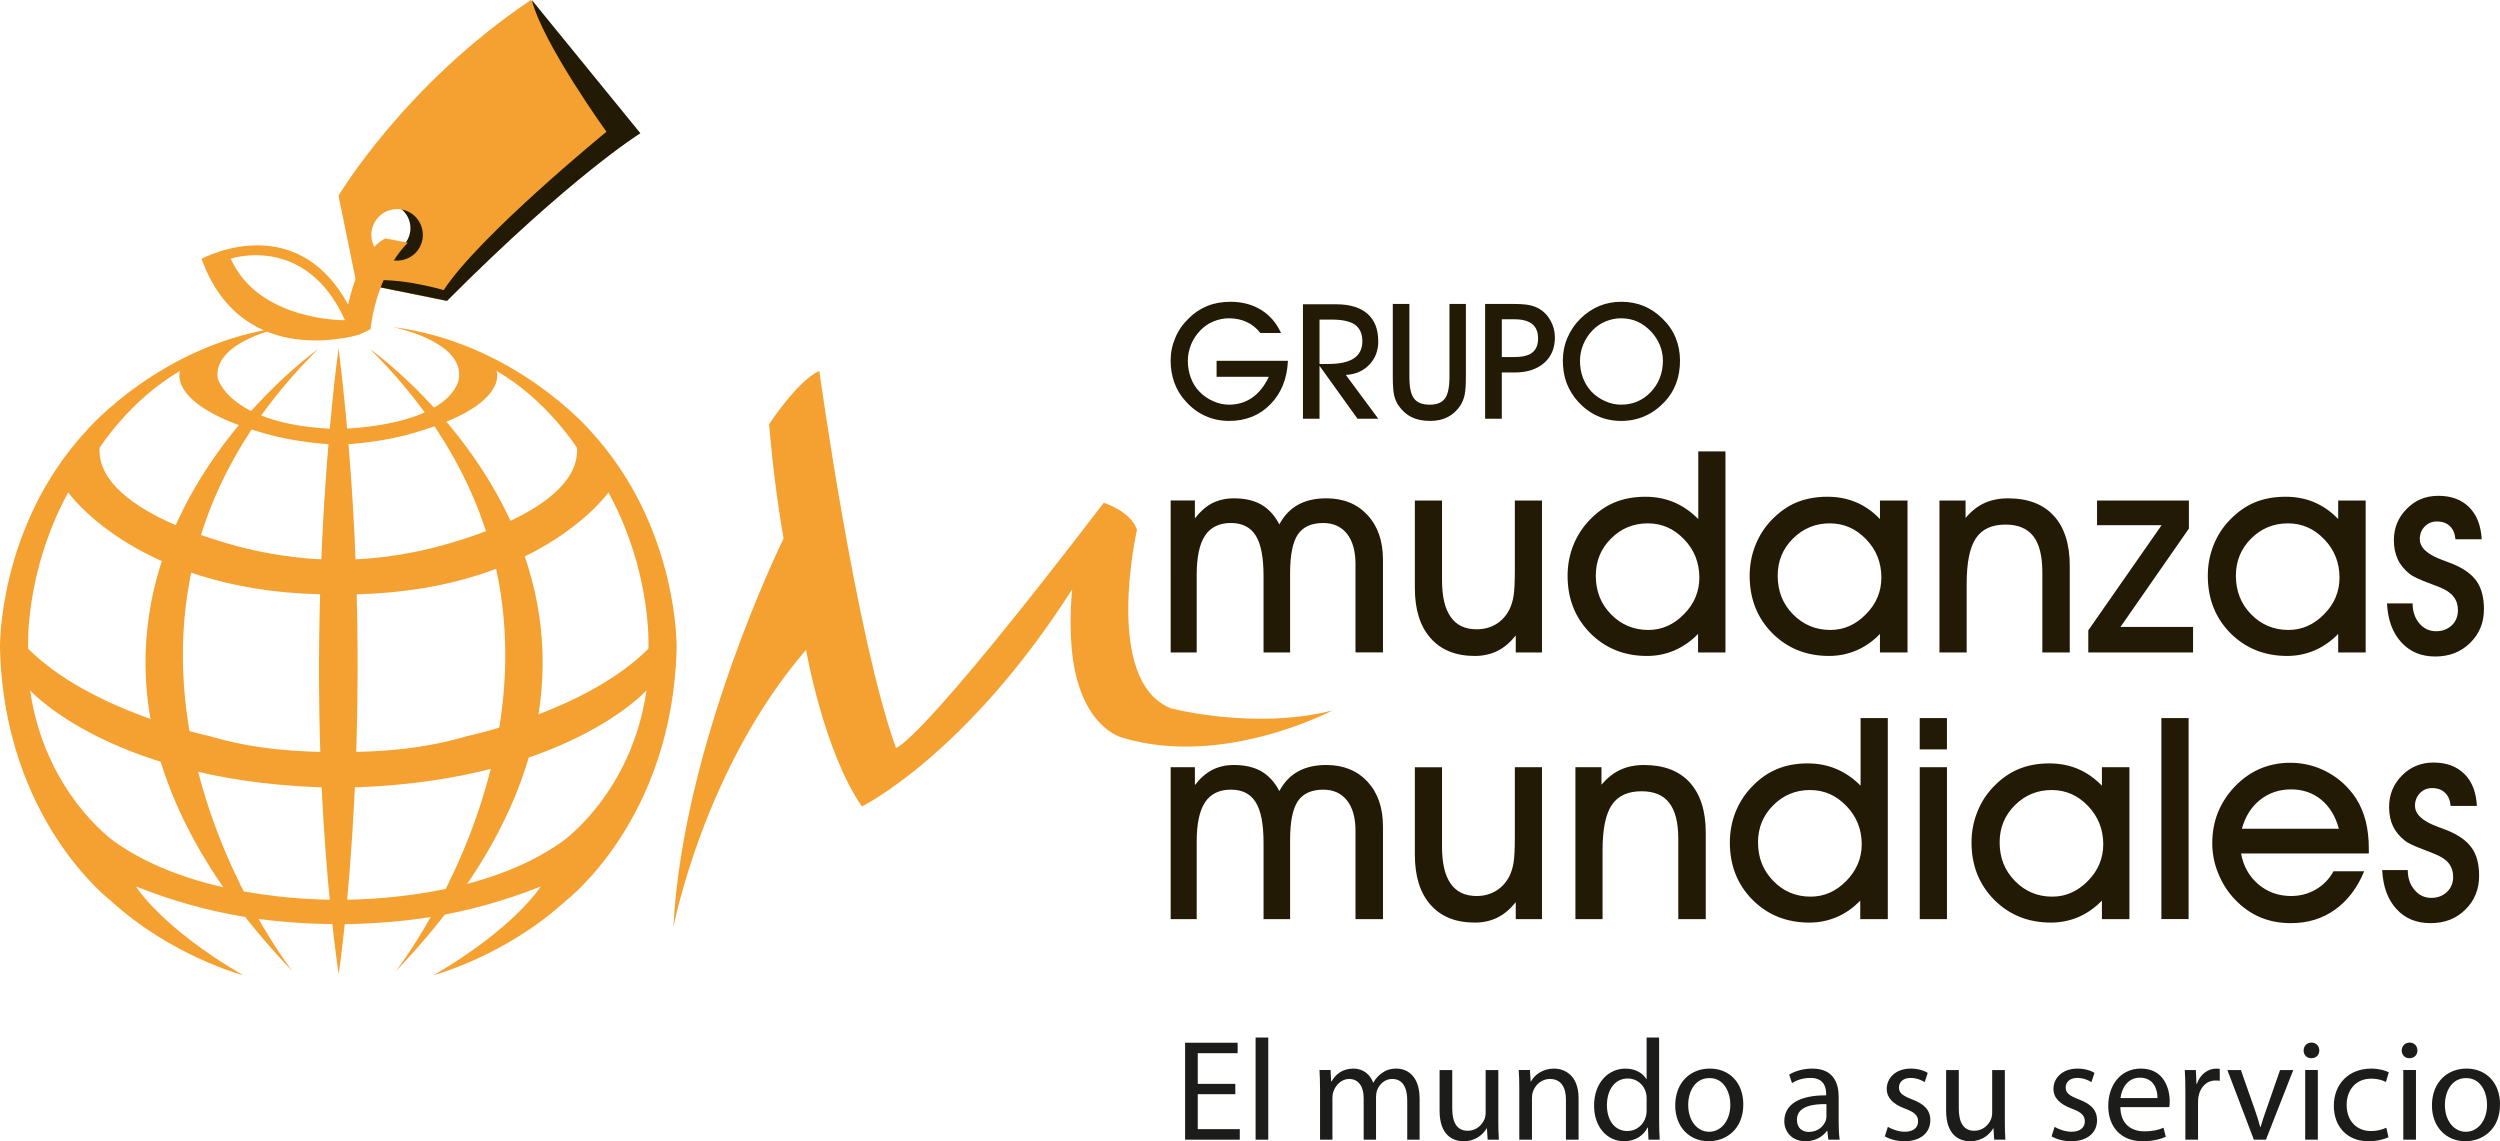 <svg xmlns="http://www.w3.org/2000/svg" width="430" height="196.296"><path d="M68.317 46.458c3.348 0 6.052-2.713 6.052-6.06 0-3.34-2.705-6.054-6.053-6.054-3.358 0-6.062 2.714-6.062 6.053 0 3.348 2.704 6.06 6.062 6.06m-6.14-7.207c0-2.34 1.887-4.22 4.216-4.22 2.316 0 4.203 1.88 4.203 4.22 0 2.316-1.887 4.193-4.203 4.193-2.33 0-4.216-1.877-4.216-4.193" fill="#231a05"/><path d="M69.388 44.692c2.375-.594 3.81-2.997 3.206-5.377-.593-2.37-3-3.814-5.362-3.22-2.38.598-3.824 3.01-3.22 5.38.593 2.372 2.996 3.82 5.376 3.217M91.322 0l18.665 22.92s-11.758 7.273-33.25 28.83L61.28 48.61l-3.056-14.95S69.538 14.59 91.322 0M184.313 111.285c1.142 13.854 8.747 15.6 8.747 15.6 17.344 5.252 36.11-4.683 36.11-4.683-13.53 3.42-27.842-.393-27.842-.393-11.694-4.806-5.765-30.692-5.765-30.692-1.082-3.21-5.714-4.64-5.714-4.64-32.415 42.398-35.75 42.15-35.75 42.15-6.883-19.115-13.173-64.82-13.173-64.82-3.66 1.552-8.637 9.153-8.637 9.153s.72 9.662 2.484 19.665c0 0-17.325 35.127-18.956 66.864 0 0 5.267-27.403 22.825-47.716 0 0 3.024 17.42 9.602 26.936 0 0 17.924-8.775 36.177-37.356 0 0-.543 4.64-.11 9.93M58.254 154.768c-4.564 0-25.005-.288-38.65-10.068 0 0-11.89-8.336-14.424-25.954 0 0 14.562 16.26 53 16.746v-6.13c-6.737.013-14.388-.43-22.25-2.778 0 0-20.303-4.207-31.088-15.005 0 0-.708-12.914 6.888-26.887 0 0 12.47 17.874 46.45 17.55v-6.02c-6.91.214-14.502-1.577-14.502-1.577s-27.197-5.71-26.553-17.6c0 0 5.207-8.263 13.845-13.237 0 0-2.42 5.964 14.576 10.747 0 0 5.262 1.658 12.635 1.927m.087-2.68c-18.87-.545-20.824-8.762-20.824-8.762-.86-6.404 11.42-8.802 11.42-8.802-21.04 2.667-33.976 17.814-33.976 17.814C-.407 90.576 0 111.47 0 111.47c.68 29.498 19.025 43.43 19.025 43.43 10.424 9.556 22.757 12.827 22.757 12.827-14.064-8.19-18.413-15.26-18.413-15.26 13.154 5.247 24.42 6.403 34.81 6.503" fill="#f4a131"/><path d="M58.21 76.484c7.36-.27 12.612-1.927 12.612-1.927 17-4.783 14.598-10.748 14.598-10.748 8.63 4.973 13.832 13.236 13.832 13.236.64 11.89-26.562 17.6-26.562 17.6s-7.587 1.79-14.48 1.576v6.02c33.952.325 46.446-17.55 46.446-17.55 7.596 13.974 6.87 26.887 6.87 26.887-10.785 10.797-31.075 15.004-31.075 15.004-7.865 2.348-15.526 2.79-22.24 2.778v6.13c38.424-.485 52.987-16.746 52.987-16.746-2.53 17.618-14.416 25.954-14.416 25.954-13.657 9.78-34.098 10.068-38.666 10.068m.096 4.202c10.37-.1 21.642-1.256 34.802-6.504 0 0-4.362 7.07-18.427 15.26 0 0 12.343-3.27 22.77-12.826 0 0 18.336-13.932 19.022-43.43 0 0 .415-20.894-14.882-37.416 0 0-12.946-15.147-33.99-17.814 0 0 12.292 2.398 11.424 8.802 0 0-.407 7.847-20.697 8.76M54.708 60.052s-63.776 44.89-4.362 107.057c0 0-45.277-57.77 4.362-107.058" fill="#f4a131"/><path d="M63.656 60.052s63.776 44.89 4.367 107.057c0 0 45.272-57.77-4.367-107.058M58.238 59.89s-7.578 53.12 0 107.723c0 0 7.363-47.976 0-107.723" fill="#f4a131"/><path d="M91.474.002l18.673 22.917s-11.762 7.27-33.25 28.83L61.45 48.614C67.105 47.12 76.318 49.9 76.318 49.9c6.09-9.363 27.992-27.237 27.992-27.237s-11-15.27-12.836-22.66" fill="#231a05"/><path d="M70.147 41.747c-5.595 5.69-6.408 14.84-6.408 14.84-1.883 1.243-4.87 1.558-4.87 1.558 1.493-11.643 4.75-15.777 7.404-17.143l3.873.745z" fill="#f4a131"/><path d="M59.336 55.076c-6.733-14.955-19.65-10.588-19.65-10.588 4.813 10.802 19.65 10.588 19.65 10.588M34.67 44.52s19.043-10.424 27.448 12.904c0 0-20.336 6.8-27.45-12.904" fill="#f4a131"/><path d="M217.328 99.045c0-3.174-.44-5.49-1.348-6.934-.89-1.424-2.306-2.155-4.26-2.155-2.01 0-3.514.73-4.464 2.18-.946 1.443-1.425 3.676-1.425 6.732v13.352h-4.476V86.085h4.166v3.08c.882-1.157 1.868-2.024 2.95-2.6 1.11-.562 2.35-.854 3.77-.854 1.872 0 3.444.36 4.704 1.078 1.266.735 2.302 1.868 3.102 3.407.808-1.516 1.873-2.64 3.21-3.375 1.326-.74 2.947-1.11 4.87-1.11 2.95 0 5.304.96 7.08 2.878 1.782 1.918 2.664 4.476 2.664 7.678v15.95h-4.728V97.01c0-2.23-.49-3.96-1.462-5.203-.982-1.215-2.33-1.85-4.074-1.85-2.03 0-3.486.658-4.38 1.97-.878 1.31-1.33 3.544-1.33 6.66v13.634h-4.568V99.044zM265.22 112.22h-4.512v-2.913c-.95 1.188-1.978 2.074-3.147 2.654-1.16.567-2.457.864-3.89.864-3.28 0-5.83-1.032-7.62-3.08-1.81-2.04-2.695-4.9-2.695-8.618V86.09h4.673v13.688c0 2.823.493 4.943 1.498 6.345.982 1.416 2.466 2.115 4.467 2.115 1.233 0 2.32-.288 3.29-.86.967-.583 1.73-1.4 2.306-2.488.328-.672.597-1.457.74-2.37.15-.924.223-2.408.223-4.454V86.09h4.668v26.13zM296.78 112.22V77.64h-4.676v11.64c-1.275-1.285-2.663-2.248-4.16-2.88-1.518-.643-3.162-.958-4.926-.958-1.99 0-3.782.333-5.335.987-1.562.644-2.996 1.676-4.307 3.046-1.197 1.252-2.13 2.7-2.777 4.344-.655 1.65-.974 3.39-.974 5.22 0 3.953 1.3 7.232 3.896 9.86 2.585 2.607 5.847 3.927 9.78 3.927 1.672 0 3.266-.333 4.727-.964 1.484-.648 2.822-1.576 4.037-2.823v3.184h4.714zM277.1 92.63c1.748-1.75 3.85-2.613 6.325-2.613 2.416 0 4.49.91 6.23 2.736 1.764 1.818 2.632 4.03 2.632 6.596 0 2.406-.877 4.512-2.654 6.298-1.75 1.8-3.792 2.704-6.117 2.704-2.52 0-4.668-.9-6.417-2.69-1.75-1.768-2.623-3.997-2.623-6.642 0-2.52.872-4.645 2.622-6.39M328.094 112.22V86.09h-4.74v3.187c-1.23-1.288-2.596-2.252-4.112-2.887-1.498-.635-3.13-.95-4.93-.95-1.995 0-3.767.333-5.33.987-1.553.644-2.982 1.676-4.307 3.046-1.188 1.252-2.115 2.7-2.763 4.344-.65 1.65-.973 3.39-.973 5.22 0 3.953 1.296 7.232 3.88 9.86 2.61 2.607 5.857 3.927 9.786 3.927 1.68 0 3.252-.333 4.736-.964 1.48-.648 2.814-1.576 4.01-2.823v3.184h4.742zm-19.7-19.59c1.767-1.75 3.873-2.613 6.34-2.613 2.402 0 4.48.91 6.24 2.736 1.762 1.818 2.62 4.03 2.62 6.596 0 2.406-.876 4.512-2.653 6.298-1.748 1.8-3.804 2.704-6.106 2.704-2.554 0-4.673-.9-6.44-2.69-1.755-1.768-2.632-3.997-2.632-6.642 0-2.52.877-4.645 2.63-6.39M338.268 112.22h-4.682V86.09h4.49v3.004c.982-1.17 2.065-2.028 3.248-2.57 1.183-.536 2.53-.81 4.05-.81 3.423 0 6.054.996 7.89 3.015C355.1 90.742 356 93.606 356 97.37v14.85h-4.718V98.386c0-2.768-.52-4.823-1.544-6.153-1.033-1.333-2.627-2.005-4.787-2.005-2.352 0-4.042.777-5.106 2.362-1.05 1.584-1.576 4.17-1.576 7.787v11.844zM377.205 112.22h-18.02v-3.8l12.607-18.083h-11.1V86.09h15.8v4.822l-11.766 16.915h12.48v4.394zM406.895 112.22V86.09h-4.727v3.187c-1.234-1.288-2.61-2.252-4.116-2.887-1.494-.635-3.143-.95-4.938-.95-1.99 0-3.764.333-5.326.987-1.544.644-2.992 1.676-4.298 3.046-1.215 1.252-2.133 2.7-2.777 4.344-.654 1.65-.97 3.39-.97 5.22 0 3.953 1.29 7.232 3.884 9.86 2.594 2.607 5.86 3.927 9.78 3.927 1.67 0 3.256-.333 4.727-.964 1.49-.648 2.823-1.576 4.034-2.823v3.184h4.727zm-19.7-19.59c1.75-1.75 3.868-2.613 6.344-2.613 2.402 0 4.485.91 6.225 2.736 1.76 1.818 2.63 4.03 2.63 6.596 0 2.406-.87 4.512-2.648 6.298-1.76 1.8-3.805 2.704-6.126 2.704-2.525 0-4.676-.9-6.426-2.69-1.74-1.768-2.622-3.997-2.622-6.642 0-2.52.882-4.645 2.622-6.39M410.566 103.785h4.404c0 1.384.388 2.526 1.15 3.43.763.905 1.727 1.357 2.897 1.357 1.09 0 1.978-.35 2.7-1.023.694-.677 1.045-1.54 1.045-2.59 0-.92-.246-1.69-.75-2.33-.506-.653-1.296-1.183-2.402-1.636-.388-.146-.922-.36-1.607-.612-1.86-.685-3.033-1.247-3.536-1.658-.936-.744-1.626-1.585-2.055-2.53-.44-.94-.667-2.024-.667-3.266 0-2.12.74-3.933 2.22-5.413 1.47-1.5 3.28-2.234 5.412-2.234 2.243 0 4.01.654 5.317 1.96 1.307 1.307 2.024 3.148 2.16 5.514h-4.517c-.082-.968-.397-1.722-.95-2.243-.56-.556-1.3-.816-2.23-.816-.84 0-1.543.287-2.105.863-.56.58-.85 1.297-.85 2.156 0 1.457 1.27 2.63 3.81 3.577.713.27 1.257.484 1.668.63 2.014.808 3.435 1.818 4.275 3.015.85 1.206 1.284 2.81 1.284 4.823 0 2.353-.8 4.285-2.38 5.83-1.59 1.56-3.59 2.333-6 2.333-2.406 0-4.36-.817-5.845-2.452-1.5-1.63-2.307-3.855-2.45-6.683M217.328 144.926c0-3.184-.44-5.496-1.348-6.94-.89-1.447-2.306-2.164-4.26-2.164-2.01 0-3.514.726-4.464 2.188-.946 1.43-1.425 3.672-1.425 6.72v13.355h-4.476v-26.123h4.166v3.08c.882-1.166 1.868-2.025 2.95-2.6 1.11-.58 2.35-.864 3.77-.864 1.872 0 3.444.37 4.704 1.083 1.266.732 2.302 1.865 3.102 3.404.808-1.503 1.873-2.636 3.21-3.37 1.326-.74 2.947-1.116 4.87-1.116 2.95 0 5.304.964 7.08 2.864 1.782 1.933 2.664 4.49 2.664 7.706v15.938h-4.728v-15.198c0-2.247-.49-3.983-1.462-5.216-.982-1.23-2.33-1.85-4.074-1.85-2.03 0-3.486.662-4.38 1.978-.878 1.306-1.33 3.517-1.33 6.646v13.64h-4.568v-13.16zM265.22 158.086h-4.512v-2.91c-.95 1.183-1.978 2.065-3.147 2.645-1.16.577-2.457.864-3.89.864-3.28 0-5.83-1.014-7.62-3.07-1.81-2.032-2.695-4.914-2.695-8.614v-15.037h4.673v13.69c0 2.813.493 4.942 1.498 6.34.982 1.42 2.466 2.12 4.467 2.12 1.233 0 2.32-.303 3.29-.87.967-.58 1.73-1.406 2.306-2.484.328-.672.597-1.45.74-2.385.15-.91.223-2.39.223-4.44v-11.972h4.668v26.123zM275.64 158.086h-4.668v-26.123h4.48v3.005c1.002-1.17 2.08-2.033 3.267-2.567 1.173-.547 2.507-.82 4.046-.82 3.417 0 6.053 1 7.88 3.01 1.827 2.018 2.745 4.887 2.745 8.64v14.856h-4.727V144.25c0-2.777-.516-4.82-1.553-6.153-1.027-1.338-2.622-2-4.773-2-2.348 0-4.052.785-5.107 2.356-1.06 1.58-1.59 4.166-1.59 7.78v11.853zM324.702 158.086v-34.58h-4.682v11.63c-1.26-1.278-2.663-2.237-4.17-2.872-1.503-.64-3.162-.96-4.91-.96-2.002 0-3.78.334-5.336.997-1.563.65-3.006 1.668-4.308 3.047-1.2 1.247-2.133 2.7-2.79 4.344-.65 1.64-.97 3.386-.97 5.222 0 3.938 1.29 7.222 3.893 9.844 2.593 2.613 5.855 3.928 9.783 3.928 1.686 0 3.243-.324 4.74-.96 1.486-.638 2.815-1.58 4.012-2.826v3.188h4.737zM305.01 138.49c1.74-1.736 3.846-2.604 6.33-2.604 2.417 0 4.487.914 6.236 2.736 1.763 1.828 2.64 4.025 2.64 6.596 0 2.412-.895 4.51-2.658 6.304-1.754 1.795-3.8 2.7-6.13 2.7-2.535 0-4.678-.896-6.418-2.7-1.754-1.777-2.63-3.988-2.63-6.642 0-2.512.876-4.645 2.63-6.39M330.195 131.962h4.682v26.123h-4.682v-26.123zm4.678-3.07h-4.682v-5.38h4.683v5.38zM366.26 158.086v-26.123h-4.73v3.174c-1.24-1.28-2.607-2.238-4.105-2.873-1.503-.64-3.152-.96-4.933-.96-1.997 0-3.773.334-5.33.997-1.554.65-2.998 1.668-4.31 3.047-1.2 1.247-2.127 2.7-2.77 4.344-.654 1.64-.98 3.386-.98 5.222 0 3.938 1.303 7.222 3.893 9.844 2.6 2.613 5.85 3.928 9.784 3.928 1.657 0 3.238-.324 4.727-.96 1.475-.638 2.823-1.58 4.024-2.826v3.188h4.73zm-19.693-19.596c1.745-1.736 3.846-2.604 6.33-2.604 2.413 0 4.505.914 6.24 2.736 1.746 1.828 2.623 4.025 2.623 6.596 0 2.412-.877 4.51-2.64 6.304-1.773 1.795-3.81 2.7-6.12 2.7-2.532 0-4.688-.896-6.433-2.7-1.75-1.777-2.63-3.988-2.63-6.642 0-2.512.88-4.645 2.63-6.39M371.758 123.507h4.682v34.578h-4.682v-34.578zM407.44 146.8v-.74c0-1.823-.19-3.44-.543-4.86-.37-1.426-.918-2.714-1.68-3.91-1.294-1.928-2.915-3.413-4.88-4.477-1.968-1.064-4.102-1.617-6.404-1.617-1.923 0-3.713.365-5.335 1.083-1.65.734-3.102 1.803-4.4 3.21-1.223 1.32-2.137 2.79-2.762 4.37-.617 1.605-.928 3.327-.928 5.163 0 1.772.33 3.513 1.033 5.207.68 1.71 1.636 3.19 2.865 4.477 1.302 1.37 2.736 2.38 4.34 3.065 1.598.676 3.37 1.01 5.302 1.01 2.86 0 5.38-.76 7.533-2.29 2.174-1.54 3.864-3.736 5.056-6.632h-5.27c-.755 1.352-1.778 2.403-3.06 3.143-1.276.735-2.696 1.11-4.24 1.11-2.175 0-4.06-.672-5.642-2.024-1.58-1.357-2.562-3.107-2.964-5.29h21.98zm-21.834-4.262c.57-2.092 1.603-3.732 3.11-4.947 1.517-1.21 3.3-1.817 5.363-1.817 1.996 0 3.73.598 5.166 1.768 1.443 1.188 2.457 2.856 3.042 4.998h-16.682zM409.736 149.65h4.4c0 1.383.39 2.525 1.177 3.434.754.9 1.713 1.347 2.87 1.347 1.1 0 1.99-.346 2.694-1.013.703-.676 1.064-1.535 1.064-2.585 0-.918-.26-1.704-.748-2.334-.507-.64-1.307-1.17-2.426-1.617-.36-.168-.918-.365-1.598-.634-1.846-.685-3.033-1.238-3.527-1.645-.935-.752-1.625-1.588-2.073-2.548-.438-.94-.644-2.02-.644-3.243 0-2.134.73-3.934 2.21-5.423 1.477-1.493 3.28-2.23 5.423-2.23 2.225 0 3.983.645 5.308 1.952 1.325 1.305 2.037 3.146 2.156 5.512h-4.518c-.068-.964-.388-1.722-.95-2.252-.548-.548-1.292-.818-2.233-.818-.846 0-1.54.288-2.093.868-.558.58-.85 1.302-.85 2.147 0 1.466 1.27 2.65 3.8 3.595.718.26 1.284.47 1.686.63 2 .818 3.408 1.81 4.257 3.02.864 1.192 1.284 2.795 1.284 4.814 0 2.34-.79 4.285-2.376 5.833-1.58 1.566-3.567 2.32-5.98 2.32-2.424 0-4.39-.8-5.868-2.44-1.49-1.626-2.307-3.85-2.444-6.69M209.254 62.06h12.27c-.143 3.075-1.143 5.57-3.01 7.474-1.865 1.91-4.235 2.864-7.095 2.864-1.49 0-2.87-.288-4.107-.86-1.27-.574-2.4-1.41-3.394-2.534-.842-.927-1.49-1.982-1.924-3.17-.425-1.18-.644-2.448-.644-3.81 0-1.38.27-2.672.8-3.914.51-1.247 1.292-2.366 2.32-3.358.95-.954 2.023-1.653 3.206-2.133 1.192-.48 2.512-.713 3.96-.713 2.006 0 3.773.466 5.276 1.393 1.508.932 2.645 2.265 3.43 3.983h-3.558c-.653-.84-1.434-1.485-2.334-1.887-.923-.433-1.932-.648-3.05-.648-.938 0-1.842.187-2.673.54-.856.34-1.59.853-2.253 1.53-.686.703-1.21 1.497-1.6 2.42-.374.927-.566 1.864-.566 2.823 0 1.038.17 2.006.518 2.933.338.905.83 1.704 1.49 2.38.68.704 1.47 1.247 2.356 1.63.886.398 1.795.6 2.727.6 1.5 0 2.837-.407 3.993-1.216 1.147-.804 2.106-2.005 2.84-3.58h-8.98V62.06zM226.958 62.924l6.532 9.095h3.568l-5.577-7.534c1.636-.082 2.97-.657 4.02-1.74 1.046-1.073 1.558-2.416 1.558-4.03 0-2.068-.603-3.644-1.855-4.75-1.26-1.09-3.046-1.63-5.426-1.63h-5.67V72.02h2.85v-9.096zm0-7.952h2.134c1.808 0 3.138.292 3.983.89.822.617 1.25 1.553 1.25 2.828 0 1.32-.497 2.297-1.465 2.95-.95.645-2.448.965-4.435.965h-1.467v-7.633zM239.56 52.278h2.855v12.548c0 1.786.26 3.037.804 3.718.525.713 1.43 1.06 2.722 1.06 1.23 0 2.083-.366 2.6-1.074.506-.712.766-1.955.766-3.704V52.278h2.823v12.52c0 1.343-.058 2.362-.204 3.075-.15.72-.393 1.324-.736 1.86-.598.9-1.32 1.56-2.183 2-.854.442-1.855.666-3.01.666-1.27 0-2.335-.22-3.207-.65-.86-.424-1.608-1.077-2.243-1.995-.356-.526-.607-1.11-.758-1.76-.147-.643-.23-1.72-.23-3.197v-12.52zM258.31 64.065h2.248c2.12 0 3.79-.562 5.034-1.635 1.238-1.087 1.85-2.544 1.85-4.385 0-1.037-.242-2-.74-2.887-.48-.895-1.133-1.562-1.946-2.05-.512-.293-1.11-.503-1.772-.645-.663-.123-1.66-.187-2.956-.187h-4.59v19.746h2.873v-7.957zm0-9.15h2.152c1.38 0 2.403.284 3.065.814.69.552 1.023 1.36 1.023 2.48 0 1.114-.333 1.913-1.005 2.44-.648.524-1.722.77-3.193.77h-2.04v-6.504zM269.435 65.836c.452 1.183 1.1 2.243 1.923 3.17 1.014 1.124 2.12 1.96 3.384 2.53 1.247.576 2.618.864 4.09.864 1.474 0 2.84-.283 4.096-.84 1.28-.563 2.407-1.398 3.43-2.495.887-.94 1.53-2.01 1.95-3.165.44-1.192.654-2.47.654-3.874 0-1.41-.256-2.718-.754-3.942-.507-1.224-1.26-2.31-2.28-3.298-.958-.95-2.04-1.68-3.224-2.165-1.174-.48-2.462-.716-3.832-.716-1.348 0-2.608.237-3.782.717-1.18.485-2.243 1.212-3.198 2.13-1.01.99-1.772 2.11-2.302 3.357-.53 1.242-.78 2.54-.78 3.92 0 1.36.204 2.626.625 3.81m2.887-6.597c.388-.927.913-1.718 1.59-2.42.652-.677 1.406-1.193 2.242-1.53.84-.353 1.73-.545 2.658-.545 1.042 0 1.992.2 2.846.58.85.38 1.65.987 2.42 1.786.618.714 1.102 1.468 1.43 2.29.33.826.512 1.69.512 2.613 0 2.15-.703 3.955-2.073 5.403-1.375 1.453-3.093 2.184-5.135 2.184-.91 0-1.84-.2-2.704-.594-.88-.384-1.676-.927-2.366-1.635-.62-.67-1.128-1.47-1.475-2.38-.347-.927-.507-1.89-.507-2.927 0-.96.182-1.896.562-2.823" fill="#231a05"/><path d="M212.476 188.203h-6.46v6.01h7.227v1.81h-9.405v-16.677h9.035v1.804h-6.856v5.272h6.46v1.78zM215.963 178.453h2.18v17.568h-2.18v-17.567zM227.048 187.287c0-1.265-.05-2.252-.096-3.243h1.905l.1 1.955h.074c.668-1.138 1.778-2.203 3.783-2.203 1.608 0 2.85.992 3.366 2.403h.05c.37-.694.868-1.188 1.36-1.562.718-.54 1.486-.84 2.623-.84 1.612 0 3.96 1.04 3.96 5.198v7.025h-2.128v-6.755c0-2.325-.864-3.686-2.6-3.686-1.26 0-2.2.917-2.594 1.954-.1.324-.173.694-.173 1.092v7.395h-2.128v-7.17c0-1.91-.846-3.27-2.5-3.27-1.338 0-2.352 1.09-2.7 2.178-.123.297-.173.694-.173 1.064v7.2h-2.13v-8.735zM257.71 192.732c0 1.26.022 2.352.095 3.288h-1.928l-.123-1.95h-.05c-.544.964-1.832 2.225-3.96 2.225-1.878 0-4.135-1.065-4.135-5.244v-7.002h2.178v6.605c0 2.275.717 3.837 2.673 3.837 1.462 0 2.476-1.014 2.874-2.005.123-.297.196-.694.196-1.115v-7.322h2.18v8.684zM261.32 187.287c0-1.265-.028-2.252-.1-3.243h1.93l.124 1.978h.05c.595-1.11 1.98-2.225 3.96-2.225 1.66 0 4.23.992 4.23 5.098v7.126h-2.173v-6.9c0-1.93-.72-3.54-2.772-3.54-1.412 0-2.526 1.017-2.923 2.228-.096.27-.147.644-.147 1.014v7.2h-2.18v-8.735zM283.22 188.92c0-.27-.03-.644-.102-.918-.32-1.357-1.507-2.5-3.143-2.5-2.252 0-3.585 1.984-3.585 4.606 0 2.425 1.21 4.43 3.535 4.43 1.462 0 2.8-.99 3.193-2.598.073-.297.1-.594.1-.94v-2.08zm2.15-10.47v14.48c0 1.065.05 2.276.1 3.093h-1.927l-.1-2.078h-.074c-.645 1.334-2.084 2.348-4.04 2.348-2.89 0-5.147-2.45-5.147-6.085-.022-3.987 2.476-6.408 5.372-6.408 1.855 0 3.07.863 3.613 1.804h.05v-7.153h2.152zM290.37 190.06c0 2.62 1.484 4.603 3.612 4.603 2.08 0 3.636-1.955 3.636-4.654 0-2.03-1.014-4.578-3.586-4.578-2.548 0-3.663 2.375-3.663 4.627m9.477-.124c0 4.43-3.092 6.358-5.965 6.358-3.216 0-5.742-2.375-5.742-6.162 0-3.983 2.65-6.336 5.943-6.336 3.44 0 5.764 2.5 5.764 6.14M314.148 189.91c-2.375-.05-5.075.375-5.075 2.696 0 1.438.94 2.082 2.033 2.082 1.585 0 2.594-.99 2.946-2.01.068-.24.096-.493.096-.69v-2.077zm2.106 3.244c0 1.037.045 2.05.17 2.868h-1.952l-.173-1.507h-.08c-.666.936-1.95 1.78-3.658 1.78-2.425 0-3.663-1.707-3.663-3.438 0-2.896 2.57-4.48 7.198-4.458v-.248c0-.964-.27-2.768-2.718-2.745-1.142 0-2.307.32-3.148.89l-.493-1.46c.986-.618 2.447-1.038 3.96-1.038 3.663 0 4.554 2.497 4.554 4.873v4.48zM324.71 193.82c.673.397 1.81.84 2.897.84 1.558 0 2.303-.767 2.303-1.78 0-1.038-.622-1.586-2.202-2.18-2.18-.79-3.193-1.95-3.193-3.39 0-1.927 1.585-3.512 4.134-3.512 1.21 0 2.274.324 2.918.744l-.52 1.58c-.472-.296-1.335-.716-2.45-.716-1.287 0-1.977.744-1.977 1.635 0 .988.69 1.435 2.248 2.052 2.056.767 3.147 1.81 3.147 3.59 0 2.13-1.662 3.613-4.458 3.613-1.31 0-2.52-.347-3.366-.84l.52-1.635zM344.832 192.732c0 1.26.023 2.352.096 3.288H343l-.123-1.95h-.05c-.544.964-1.832 2.225-3.96 2.225-1.882 0-4.134-1.065-4.134-5.244v-7.002h2.18v6.605c0 2.275.716 3.837 2.67 3.837 1.462 0 2.477-1.014 2.874-2.005.123-.297.196-.694.196-1.115v-7.322h2.18v8.684zM353.39 193.82c.668.397 1.806.84 2.897.84 1.558 0 2.303-.767 2.303-1.78 0-1.038-.622-1.586-2.207-2.18-2.174-.79-3.193-1.95-3.193-3.39 0-1.927 1.586-3.512 4.134-3.512 1.215 0 2.28.324 2.924.744l-.52 1.58c-.47-.296-1.34-.716-2.45-.716-1.292 0-1.982.744-1.982 1.635 0 .988.69 1.435 2.252 2.052 2.056.767 3.143 1.81 3.143 3.59 0 2.13-1.657 3.613-4.453 3.613-1.31 0-2.52-.347-3.366-.84l.52-1.635zM371.083 188.87c.027-1.36-.567-3.51-3.02-3.51-2.224 0-3.165 2-3.34 3.51h6.36zm-6.386 1.56c.05 2.945 1.91 4.156 4.106 4.156 1.563 0 2.526-.27 3.32-.617l.394 1.557c-.763.347-2.1.767-4.006.767-3.685 0-5.892-2.448-5.892-6.06 0-3.615 2.13-6.438 5.62-6.438 3.932 0 4.95 3.417 4.95 5.62 0 .447-.027.766-.077 1.013h-8.413zM375.883 187.783c0-1.412-.027-2.622-.1-3.737h1.91l.095 2.376h.077c.544-1.608 1.878-2.622 3.34-2.622.223 0 .392.022.593.045v2.056c-.224-.05-.447-.05-.744-.05-1.53 0-2.622 1.143-2.92 2.773-.05.297-.072.667-.072 1.014v6.386h-2.18v-8.24zM385.434 184.046l2.352 6.705c.393 1.116.717 2.107.964 3.094h.073c.274-.987.62-1.978 1.014-3.093l2.33-6.704h2.275l-4.7 11.977h-2.08l-4.553-11.977h2.324zM396.493 184.044h2.174v11.977h-2.174v-11.976zm2.425-3.362c0 .74-.516 1.334-1.384 1.334-.795 0-1.31-.594-1.31-1.334 0-.744.543-1.36 1.356-1.36.795 0 1.338.593 1.338 1.36M410.82 195.602c-.566.274-1.827.694-3.44.694-3.612 0-5.96-2.453-5.96-6.112 0-3.686 2.52-6.386 6.43-6.386 1.29 0 2.427.325 3.02.644l-.493 1.658c-.52-.274-1.338-.57-2.526-.57-2.744 0-4.228 2.055-4.228 4.53 0 2.773 1.78 4.477 4.156 4.477 1.238 0 2.056-.297 2.673-.566l.37 1.632zM413.366 184.044h2.18v11.977h-2.18v-11.976zm2.43-3.362c0 .74-.52 1.334-1.388 1.334-.79 0-1.31-.594-1.31-1.334 0-.744.542-1.36 1.36-1.36.795 0 1.338.593 1.338 1.36M420.522 190.06c0 2.62 1.484 4.603 3.613 4.603 2.078 0 3.636-1.955 3.636-4.654 0-2.03-1.013-4.578-3.585-4.578-2.553 0-3.663 2.375-3.663 4.627m9.478-.124c0 4.43-3.092 6.358-5.966 6.358-3.215 0-5.74-2.375-5.74-6.162 0-3.983 2.648-6.336 5.937-6.336 3.44 0 5.77 2.5 5.77 6.14" fill="#1c1c1a"/></svg>
